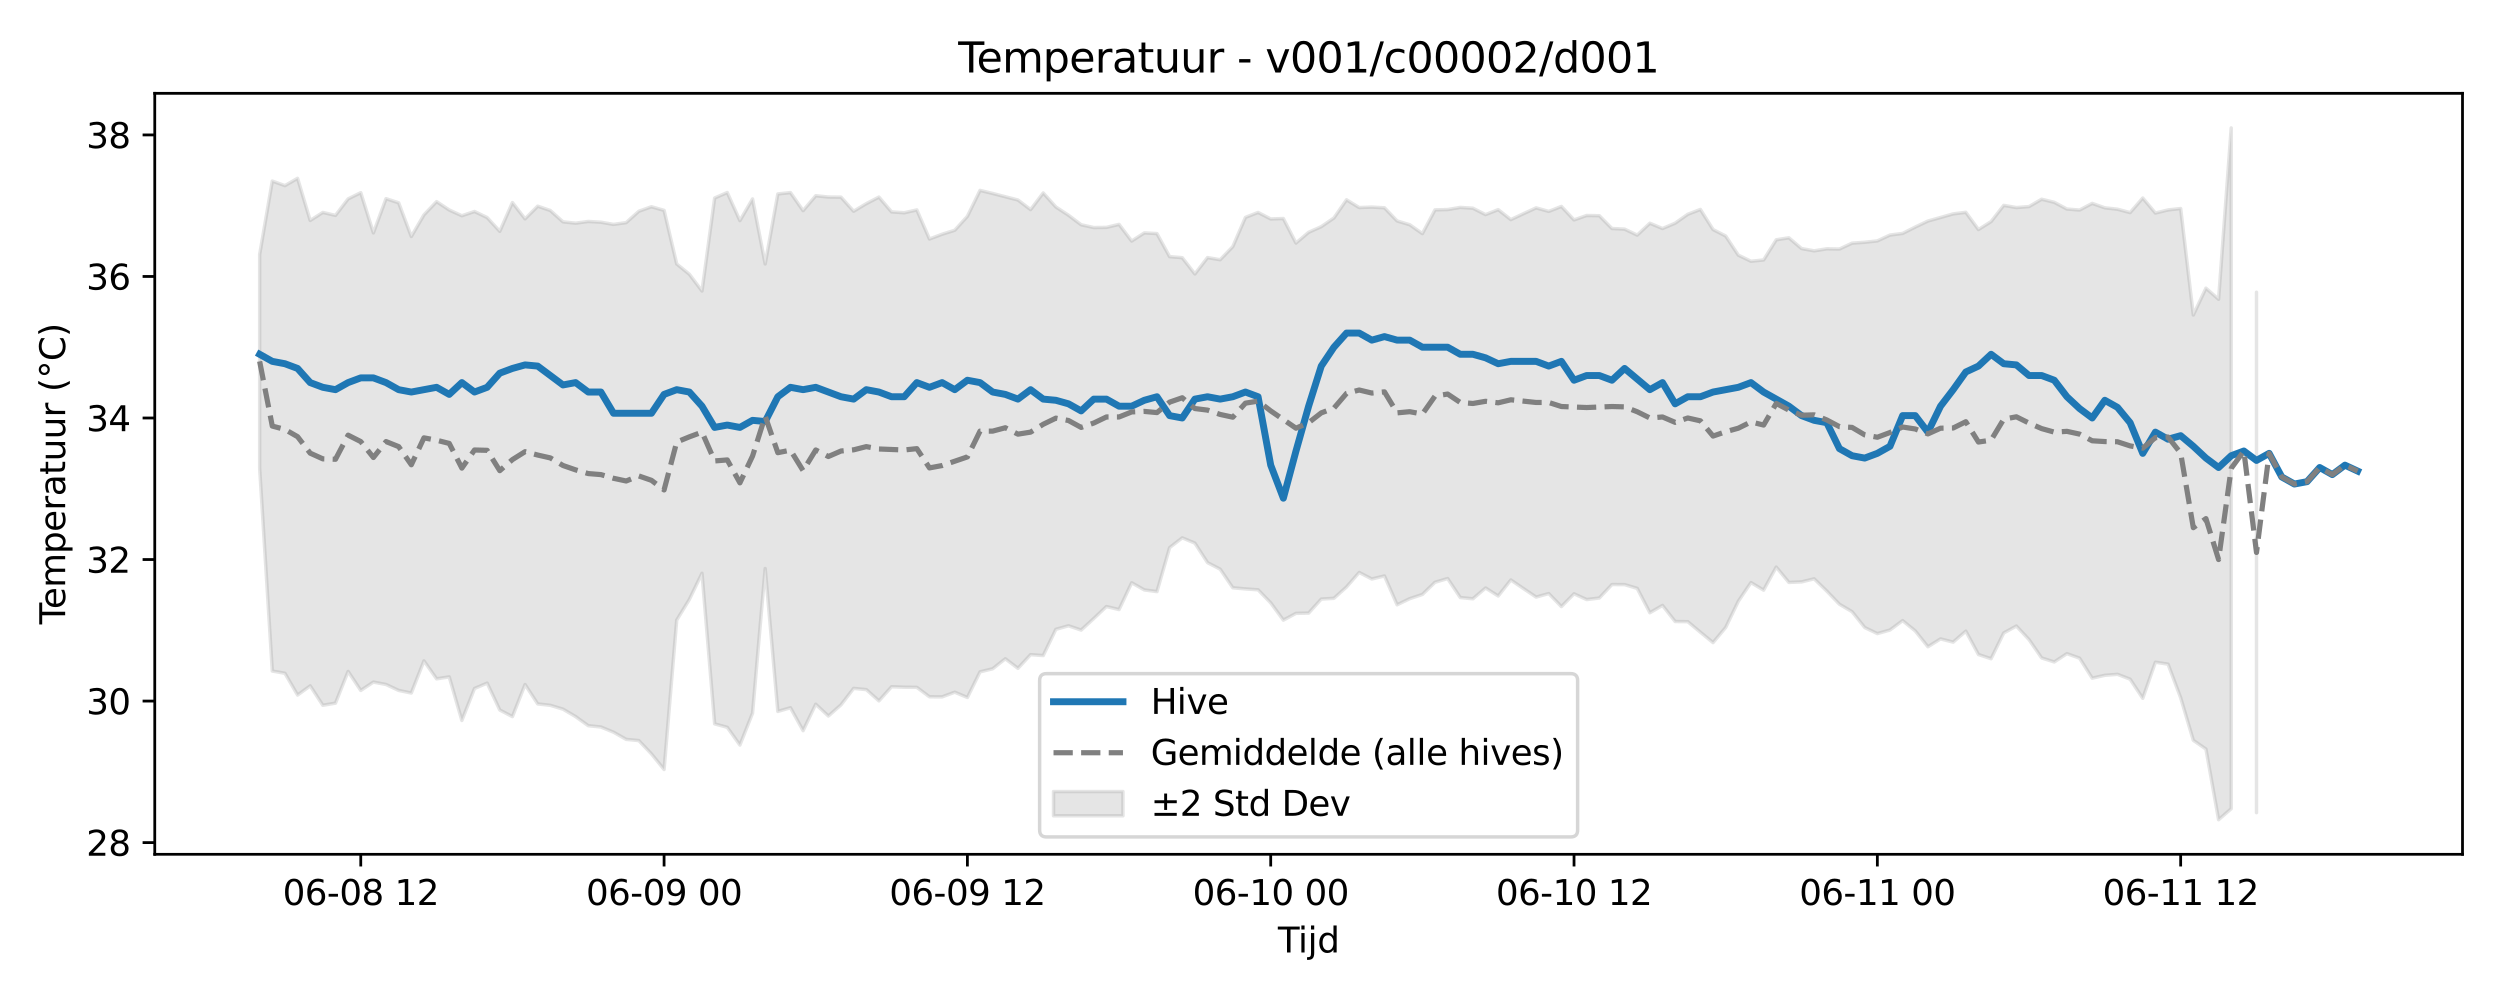 <?xml version="1.0" encoding="utf-8" standalone="no"?>
<!DOCTYPE svg PUBLIC "-//W3C//DTD SVG 1.1//EN"
  "http://www.w3.org/Graphics/SVG/1.1/DTD/svg11.dtd">
<svg xmlns:xlink="http://www.w3.org/1999/xlink" width="720pt" height="288pt" viewBox="0 0 720 288" xmlns="http://www.w3.org/2000/svg" version="1.1">
 <defs>
  <style type="text/css">*{stroke-linejoin: round; stroke-linecap: butt}</style>
 </defs>
 <g id="figure_1">
  <g id="patch_1">
   <path d="M 0 288 
L 720 288 
L 720 0 
L 0 0 
z
" style="fill: #ffffff"/>
  </g>
  <g id="axes_1">
   <g id="patch_2">
    <path d="M 44.57 246.04 
L 709.2 246.04 
L 709.2 26.88 
L 44.57 26.88 
z
" style="fill: #ffffff"/>
   </g>
   <g id="FillBetweenPolyCollection_1">
    <path d="M 74.78 73.299 
L 74.78 134.847 
L 78.42 193.264 
L 82.06 193.9 
L 85.7 200.172 
L 89.34 197.526 
L 92.98 203.128 
L 96.619 202.504 
L 100.259 193.375 
L 103.899 198.853 
L 107.539 196.438 
L 111.179 197.133 
L 114.818 198.845 
L 118.458 199.591 
L 122.098 190.333 
L 125.738 195.503 
L 129.378 194.94 
L 133.017 207.497 
L 136.657 198.289 
L 140.297 196.735 
L 143.937 204.482 
L 147.577 206.388 
L 151.217 197.143 
L 154.856 202.729 
L 158.496 203.135 
L 162.136 204.236 
L 165.776 206.376 
L 169.416 209.002 
L 173.055 209.375 
L 176.695 210.872 
L 180.335 212.941 
L 183.975 213.291 
L 187.615 217.125 
L 191.254 221.613 
L 194.894 178.592 
L 198.534 172.644 
L 202.174 165.102 
L 205.814 208.475 
L 209.454 209.473 
L 213.093 214.577 
L 216.733 205.397 
L 220.373 163.723 
L 224.013 204.892 
L 227.653 203.831 
L 231.292 210.433 
L 234.932 202.825 
L 238.572 206.209 
L 242.212 202.995 
L 245.852 198.26 
L 249.492 198.604 
L 253.131 201.852 
L 256.771 197.785 
L 260.411 197.921 
L 264.051 197.96 
L 267.691 200.682 
L 271.33 200.699 
L 274.97 199.355 
L 278.61 200.878 
L 282.25 193.496 
L 285.89 192.612 
L 289.529 189.725 
L 293.169 192.478 
L 296.809 188.539 
L 300.449 188.806 
L 304.089 181.246 
L 307.729 180.23 
L 311.368 181.462 
L 315.008 178.136 
L 318.648 174.683 
L 322.288 175.555 
L 325.928 167.838 
L 329.567 169.901 
L 333.207 170.383 
L 336.847 157.722 
L 340.487 154.898 
L 344.127 156.425 
L 347.766 162.037 
L 351.406 163.917 
L 355.046 169.281 
L 358.686 169.61 
L 362.326 169.865 
L 365.966 173.626 
L 369.605 178.597 
L 373.245 176.646 
L 376.885 176.572 
L 380.525 172.532 
L 384.165 172.318 
L 387.804 169.049 
L 391.444 164.866 
L 395.084 166.751 
L 398.724 165.873 
L 402.364 174.18 
L 406.004 172.414 
L 409.643 171.209 
L 413.283 167.698 
L 416.923 166.624 
L 420.563 172.093 
L 424.203 172.447 
L 427.842 169.342 
L 431.482 171.645 
L 435.122 167.028 
L 438.762 169.513 
L 442.402 171.961 
L 446.041 170.947 
L 449.681 174.704 
L 453.321 171.016 
L 456.961 172.676 
L 460.601 172.231 
L 464.241 168.347 
L 467.88 168.368 
L 471.52 169.455 
L 475.16 176.471 
L 478.8 174.361 
L 482.44 179.003 
L 486.079 179.039 
L 489.719 182.085 
L 493.359 185.07 
L 496.999 180.713 
L 500.639 173.16 
L 504.278 167.783 
L 507.918 169.961 
L 511.558 163.321 
L 515.198 167.744 
L 518.838 167.588 
L 522.478 166.701 
L 526.117 170.237 
L 529.757 174.016 
L 533.397 176.165 
L 537.037 180.721 
L 540.677 182.475 
L 544.316 181.441 
L 547.956 178.742 
L 551.596 181.708 
L 555.236 186.265 
L 558.876 184.004 
L 562.516 184.933 
L 566.155 181.766 
L 569.795 188.505 
L 573.435 189.71 
L 577.075 182.29 
L 580.715 180.301 
L 584.354 184.205 
L 587.994 189.49 
L 591.634 190.644 
L 595.274 188.25 
L 598.914 189.552 
L 602.553 195.312 
L 606.193 194.491 
L 609.833 194.204 
L 613.473 195.601 
L 617.113 201.12 
L 620.753 190.721 
L 624.392 191.275 
L 628.032 200.948 
L 631.672 213.212 
L 635.312 215.737 
L 638.952 236.078 
L 642.591 232.899 
L 642.591 36.842 
L 642.591 36.842 
L 638.952 86.2 
L 635.312 82.99 
L 631.672 90.724 
L 628.032 60.052 
L 624.392 60.463 
L 620.753 61.357 
L 617.113 57.027 
L 613.473 61.233 
L 609.833 60.252 
L 606.193 59.851 
L 602.553 58.577 
L 598.914 60.488 
L 595.274 60.205 
L 591.634 58.263 
L 587.994 57.379 
L 584.354 59.494 
L 580.715 59.775 
L 577.075 59.145 
L 573.435 63.817 
L 569.795 66.109 
L 566.155 61.14 
L 562.516 61.597 
L 558.876 62.639 
L 555.236 63.662 
L 551.596 65.388 
L 547.956 67.222 
L 544.316 67.693 
L 540.677 69.377 
L 537.037 69.772 
L 533.397 70.025 
L 529.757 71.721 
L 526.117 71.651 
L 522.478 72.243 
L 518.838 71.582 
L 515.198 68.482 
L 511.558 69.055 
L 507.918 74.87 
L 504.278 75.236 
L 500.639 73.483 
L 496.999 67.968 
L 493.359 66.102 
L 489.719 60.32 
L 486.079 61.716 
L 482.44 64.275 
L 478.8 65.812 
L 475.16 64.284 
L 471.52 67.709 
L 467.88 65.982 
L 464.241 65.809 
L 460.601 62.119 
L 456.961 62.061 
L 453.321 63.334 
L 449.681 59.451 
L 446.041 60.879 
L 442.402 59.865 
L 438.762 61.537 
L 435.122 63.246 
L 431.482 60.375 
L 427.842 61.805 
L 424.203 59.961 
L 420.563 59.734 
L 416.923 60.35 
L 413.283 60.44 
L 409.643 67.281 
L 406.004 64.718 
L 402.364 63.631 
L 398.724 59.839 
L 395.084 59.641 
L 391.444 59.779 
L 387.804 57.537 
L 384.165 62.776 
L 380.525 65.279 
L 376.885 66.901 
L 373.245 69.997 
L 369.605 62.935 
L 365.966 63.053 
L 362.326 61.185 
L 358.686 62.605 
L 355.046 71.021 
L 351.406 74.8 
L 347.766 74.189 
L 344.127 78.895 
L 340.487 74.211 
L 336.847 73.91 
L 333.207 67.267 
L 329.567 67.069 
L 325.928 69.423 
L 322.288 64.618 
L 318.648 65.49 
L 315.008 65.53 
L 311.368 64.728 
L 307.729 61.981 
L 304.089 59.606 
L 300.449 55.572 
L 296.809 60.368 
L 293.169 57.594 
L 289.529 56.659 
L 285.89 55.713 
L 282.25 54.829 
L 278.61 62.296 
L 274.97 66.31 
L 271.33 67.457 
L 267.691 68.833 
L 264.051 60.458 
L 260.411 61.274 
L 256.771 61.022 
L 253.131 56.76 
L 249.492 58.65 
L 245.852 60.837 
L 242.212 56.783 
L 238.572 56.739 
L 234.932 56.37 
L 231.292 60.667 
L 227.653 55.461 
L 224.013 55.856 
L 220.373 76.013 
L 216.733 57.291 
L 213.093 63.543 
L 209.454 55.448 
L 205.814 57.028 
L 202.174 83.806 
L 198.534 78.981 
L 194.894 76.022 
L 191.254 60.583 
L 187.615 59.539 
L 183.975 60.849 
L 180.335 64.111 
L 176.695 64.627 
L 173.055 63.99 
L 169.416 63.78 
L 165.776 64.271 
L 162.136 63.887 
L 158.496 60.622 
L 154.856 59.378 
L 151.217 63.022 
L 147.577 58.339 
L 143.937 66.618 
L 140.297 62.653 
L 136.657 60.906 
L 133.017 62.131 
L 129.378 60.47 
L 125.738 58.063 
L 122.098 61.875 
L 118.458 68.112 
L 114.818 58.409 
L 111.179 57.209 
L 107.539 67.076 
L 103.899 55.489 
L 100.259 57.279 
L 96.619 62.028 
L 92.98 61.178 
L 89.34 63.497 
L 85.7 51.356 
L 82.06 53.455 
L 78.42 52.15 
L 74.78 73.299 
z
" clip-path="url(#pdba72ffadd)" style="fill: #808080; fill-opacity: 0.2; stroke: #808080; stroke-opacity: 0.2"/>
    <path d="M 649.871 84.162 
L 649.871 234.04 
L 649.871 84.162 
L 649.871 84.162 
z
" clip-path="url(#pdba72ffadd)" style="fill: #808080; fill-opacity: 0.2; stroke: #808080; stroke-opacity: 0.2"/>
   </g>
   <g id="matplotlib.axis_1">
    <g id="xtick_1">
     <g id="line2d_1">
      <defs>
       <path id="mf050771ad6" d="M 0 0 
L 0 3.5 
" style="stroke: #000000; stroke-width: 0.8"/>
      </defs>
      <g>
       <use xlink:href="#mf050771ad6" x="103.899" y="246.04" style="stroke: #000000; stroke-width: 0.8"/>
      </g>
     </g>
     <g id="text_1">
      <!-- 06-08 12 -->
      <g transform="translate(81.418 260.638) scale(0.1 -0.1)">
       <defs>
        <path id="DejaVuSans-30" d="M 2034 4250 
Q 1547 4250 1301 3770 
Q 1056 3291 1056 2328 
Q 1056 1369 1301 889 
Q 1547 409 2034 409 
Q 2525 409 2770 889 
Q 3016 1369 3016 2328 
Q 3016 3291 2770 3770 
Q 2525 4250 2034 4250 
z
M 2034 4750 
Q 2819 4750 3233 4129 
Q 3647 3509 3647 2328 
Q 3647 1150 3233 529 
Q 2819 -91 2034 -91 
Q 1250 -91 836 529 
Q 422 1150 422 2328 
Q 422 3509 836 4129 
Q 1250 4750 2034 4750 
z
" transform="scale(0.016)"/>
        <path id="DejaVuSans-36" d="M 2113 2584 
Q 1688 2584 1439 2293 
Q 1191 2003 1191 1497 
Q 1191 994 1439 701 
Q 1688 409 2113 409 
Q 2538 409 2786 701 
Q 3034 994 3034 1497 
Q 3034 2003 2786 2293 
Q 2538 2584 2113 2584 
z
M 3366 4563 
L 3366 3988 
Q 3128 4100 2886 4159 
Q 2644 4219 2406 4219 
Q 1781 4219 1451 3797 
Q 1122 3375 1075 2522 
Q 1259 2794 1537 2939 
Q 1816 3084 2150 3084 
Q 2853 3084 3261 2657 
Q 3669 2231 3669 1497 
Q 3669 778 3244 343 
Q 2819 -91 2113 -91 
Q 1303 -91 875 529 
Q 447 1150 447 2328 
Q 447 3434 972 4092 
Q 1497 4750 2381 4750 
Q 2619 4750 2861 4703 
Q 3103 4656 3366 4563 
z
" transform="scale(0.016)"/>
        <path id="DejaVuSans-2d" d="M 313 2009 
L 1997 2009 
L 1997 1497 
L 313 1497 
L 313 2009 
z
" transform="scale(0.016)"/>
        <path id="DejaVuSans-38" d="M 2034 2216 
Q 1584 2216 1326 1975 
Q 1069 1734 1069 1313 
Q 1069 891 1326 650 
Q 1584 409 2034 409 
Q 2484 409 2743 651 
Q 3003 894 3003 1313 
Q 3003 1734 2745 1975 
Q 2488 2216 2034 2216 
z
M 1403 2484 
Q 997 2584 770 2862 
Q 544 3141 544 3541 
Q 544 4100 942 4425 
Q 1341 4750 2034 4750 
Q 2731 4750 3128 4425 
Q 3525 4100 3525 3541 
Q 3525 3141 3298 2862 
Q 3072 2584 2669 2484 
Q 3125 2378 3379 2068 
Q 3634 1759 3634 1313 
Q 3634 634 3220 271 
Q 2806 -91 2034 -91 
Q 1263 -91 848 271 
Q 434 634 434 1313 
Q 434 1759 690 2068 
Q 947 2378 1403 2484 
z
M 1172 3481 
Q 1172 3119 1398 2916 
Q 1625 2713 2034 2713 
Q 2441 2713 2670 2916 
Q 2900 3119 2900 3481 
Q 2900 3844 2670 4047 
Q 2441 4250 2034 4250 
Q 1625 4250 1398 4047 
Q 1172 3844 1172 3481 
z
" transform="scale(0.016)"/>
        <path id="DejaVuSans-20" transform="scale(0.016)"/>
        <path id="DejaVuSans-31" d="M 794 531 
L 1825 531 
L 1825 4091 
L 703 3866 
L 703 4441 
L 1819 4666 
L 2450 4666 
L 2450 531 
L 3481 531 
L 3481 0 
L 794 0 
L 794 531 
z
" transform="scale(0.016)"/>
        <path id="DejaVuSans-32" d="M 1228 531 
L 3431 531 
L 3431 0 
L 469 0 
L 469 531 
Q 828 903 1448 1529 
Q 2069 2156 2228 2338 
Q 2531 2678 2651 2914 
Q 2772 3150 2772 3378 
Q 2772 3750 2511 3984 
Q 2250 4219 1831 4219 
Q 1534 4219 1204 4116 
Q 875 4013 500 3803 
L 500 4441 
Q 881 4594 1212 4672 
Q 1544 4750 1819 4750 
Q 2544 4750 2975 4387 
Q 3406 4025 3406 3419 
Q 3406 3131 3298 2873 
Q 3191 2616 2906 2266 
Q 2828 2175 2409 1742 
Q 1991 1309 1228 531 
z
" transform="scale(0.016)"/>
       </defs>
       <use xlink:href="#DejaVuSans-30"/>
       <use xlink:href="#DejaVuSans-36" transform="translate(63.623 0)"/>
       <use xlink:href="#DejaVuSans-2d" transform="translate(127.246 0)"/>
       <use xlink:href="#DejaVuSans-30" transform="translate(163.33 0)"/>
       <use xlink:href="#DejaVuSans-38" transform="translate(226.953 0)"/>
       <use xlink:href="#DejaVuSans-20" transform="translate(290.576 0)"/>
       <use xlink:href="#DejaVuSans-31" transform="translate(322.363 0)"/>
       <use xlink:href="#DejaVuSans-32" transform="translate(385.986 0)"/>
      </g>
     </g>
    </g>
    <g id="xtick_2">
     <g id="line2d_2">
      <g>
       <use xlink:href="#mf050771ad6" x="191.254" y="246.04" style="stroke: #000000; stroke-width: 0.8"/>
      </g>
     </g>
     <g id="text_2">
      <!-- 06-09 00 -->
      <g transform="translate(168.774 260.638) scale(0.1 -0.1)">
       <defs>
        <path id="DejaVuSans-39" d="M 703 97 
L 703 672 
Q 941 559 1184 500 
Q 1428 441 1663 441 
Q 2288 441 2617 861 
Q 2947 1281 2994 2138 
Q 2813 1869 2534 1725 
Q 2256 1581 1919 1581 
Q 1219 1581 811 2004 
Q 403 2428 403 3163 
Q 403 3881 828 4315 
Q 1253 4750 1959 4750 
Q 2769 4750 3195 4129 
Q 3622 3509 3622 2328 
Q 3622 1225 3098 567 
Q 2575 -91 1691 -91 
Q 1453 -91 1209 -44 
Q 966 3 703 97 
z
M 1959 2075 
Q 2384 2075 2632 2365 
Q 2881 2656 2881 3163 
Q 2881 3666 2632 3958 
Q 2384 4250 1959 4250 
Q 1534 4250 1286 3958 
Q 1038 3666 1038 3163 
Q 1038 2656 1286 2365 
Q 1534 2075 1959 2075 
z
" transform="scale(0.016)"/>
       </defs>
       <use xlink:href="#DejaVuSans-30"/>
       <use xlink:href="#DejaVuSans-36" transform="translate(63.623 0)"/>
       <use xlink:href="#DejaVuSans-2d" transform="translate(127.246 0)"/>
       <use xlink:href="#DejaVuSans-30" transform="translate(163.33 0)"/>
       <use xlink:href="#DejaVuSans-39" transform="translate(226.953 0)"/>
       <use xlink:href="#DejaVuSans-20" transform="translate(290.576 0)"/>
       <use xlink:href="#DejaVuSans-30" transform="translate(322.363 0)"/>
       <use xlink:href="#DejaVuSans-30" transform="translate(385.986 0)"/>
      </g>
     </g>
    </g>
    <g id="xtick_3">
     <g id="line2d_3">
      <g>
       <use xlink:href="#mf050771ad6" x="278.61" y="246.04" style="stroke: #000000; stroke-width: 0.8"/>
      </g>
     </g>
     <g id="text_3">
      <!-- 06-09 12 -->
      <g transform="translate(256.13 260.638) scale(0.1 -0.1)">
       <use xlink:href="#DejaVuSans-30"/>
       <use xlink:href="#DejaVuSans-36" transform="translate(63.623 0)"/>
       <use xlink:href="#DejaVuSans-2d" transform="translate(127.246 0)"/>
       <use xlink:href="#DejaVuSans-30" transform="translate(163.33 0)"/>
       <use xlink:href="#DejaVuSans-39" transform="translate(226.953 0)"/>
       <use xlink:href="#DejaVuSans-20" transform="translate(290.576 0)"/>
       <use xlink:href="#DejaVuSans-31" transform="translate(322.363 0)"/>
       <use xlink:href="#DejaVuSans-32" transform="translate(385.986 0)"/>
      </g>
     </g>
    </g>
    <g id="xtick_4">
     <g id="line2d_4">
      <g>
       <use xlink:href="#mf050771ad6" x="365.966" y="246.04" style="stroke: #000000; stroke-width: 0.8"/>
      </g>
     </g>
     <g id="text_4">
      <!-- 06-10 00 -->
      <g transform="translate(343.485 260.638) scale(0.1 -0.1)">
       <use xlink:href="#DejaVuSans-30"/>
       <use xlink:href="#DejaVuSans-36" transform="translate(63.623 0)"/>
       <use xlink:href="#DejaVuSans-2d" transform="translate(127.246 0)"/>
       <use xlink:href="#DejaVuSans-31" transform="translate(163.33 0)"/>
       <use xlink:href="#DejaVuSans-30" transform="translate(226.953 0)"/>
       <use xlink:href="#DejaVuSans-20" transform="translate(290.576 0)"/>
       <use xlink:href="#DejaVuSans-30" transform="translate(322.363 0)"/>
       <use xlink:href="#DejaVuSans-30" transform="translate(385.986 0)"/>
      </g>
     </g>
    </g>
    <g id="xtick_5">
     <g id="line2d_5">
      <g>
       <use xlink:href="#mf050771ad6" x="453.321" y="246.04" style="stroke: #000000; stroke-width: 0.8"/>
      </g>
     </g>
     <g id="text_5">
      <!-- 06-10 12 -->
      <g transform="translate(430.841 260.638) scale(0.1 -0.1)">
       <use xlink:href="#DejaVuSans-30"/>
       <use xlink:href="#DejaVuSans-36" transform="translate(63.623 0)"/>
       <use xlink:href="#DejaVuSans-2d" transform="translate(127.246 0)"/>
       <use xlink:href="#DejaVuSans-31" transform="translate(163.33 0)"/>
       <use xlink:href="#DejaVuSans-30" transform="translate(226.953 0)"/>
       <use xlink:href="#DejaVuSans-20" transform="translate(290.576 0)"/>
       <use xlink:href="#DejaVuSans-31" transform="translate(322.363 0)"/>
       <use xlink:href="#DejaVuSans-32" transform="translate(385.986 0)"/>
      </g>
     </g>
    </g>
    <g id="xtick_6">
     <g id="line2d_6">
      <g>
       <use xlink:href="#mf050771ad6" x="540.677" y="246.04" style="stroke: #000000; stroke-width: 0.8"/>
      </g>
     </g>
     <g id="text_6">
      <!-- 06-11 00 -->
      <g transform="translate(518.196 260.638) scale(0.1 -0.1)">
       <use xlink:href="#DejaVuSans-30"/>
       <use xlink:href="#DejaVuSans-36" transform="translate(63.623 0)"/>
       <use xlink:href="#DejaVuSans-2d" transform="translate(127.246 0)"/>
       <use xlink:href="#DejaVuSans-31" transform="translate(163.33 0)"/>
       <use xlink:href="#DejaVuSans-31" transform="translate(226.953 0)"/>
       <use xlink:href="#DejaVuSans-20" transform="translate(290.576 0)"/>
       <use xlink:href="#DejaVuSans-30" transform="translate(322.363 0)"/>
       <use xlink:href="#DejaVuSans-30" transform="translate(385.986 0)"/>
      </g>
     </g>
    </g>
    <g id="xtick_7">
     <g id="line2d_7">
      <g>
       <use xlink:href="#mf050771ad6" x="628.032" y="246.04" style="stroke: #000000; stroke-width: 0.8"/>
      </g>
     </g>
     <g id="text_7">
      <!-- 06-11 12 -->
      <g transform="translate(605.552 260.638) scale(0.1 -0.1)">
       <use xlink:href="#DejaVuSans-30"/>
       <use xlink:href="#DejaVuSans-36" transform="translate(63.623 0)"/>
       <use xlink:href="#DejaVuSans-2d" transform="translate(127.246 0)"/>
       <use xlink:href="#DejaVuSans-31" transform="translate(163.33 0)"/>
       <use xlink:href="#DejaVuSans-31" transform="translate(226.953 0)"/>
       <use xlink:href="#DejaVuSans-20" transform="translate(290.576 0)"/>
       <use xlink:href="#DejaVuSans-31" transform="translate(322.363 0)"/>
       <use xlink:href="#DejaVuSans-32" transform="translate(385.986 0)"/>
      </g>
     </g>
    </g>
    <g id="text_8">
     <!-- Tijd -->
     <g transform="translate(368.035 274.317) scale(0.1 -0.1)">
      <defs>
       <path id="DejaVuSans-54" d="M -19 4666 
L 3928 4666 
L 3928 4134 
L 2272 4134 
L 2272 0 
L 1638 0 
L 1638 4134 
L -19 4134 
L -19 4666 
z
" transform="scale(0.016)"/>
       <path id="DejaVuSans-69" d="M 603 3500 
L 1178 3500 
L 1178 0 
L 603 0 
L 603 3500 
z
M 603 4863 
L 1178 4863 
L 1178 4134 
L 603 4134 
L 603 4863 
z
" transform="scale(0.016)"/>
       <path id="DejaVuSans-6a" d="M 603 3500 
L 1178 3500 
L 1178 -63 
Q 1178 -731 923 -1031 
Q 669 -1331 103 -1331 
L -116 -1331 
L -116 -844 
L 38 -844 
Q 366 -844 484 -692 
Q 603 -541 603 -63 
L 603 3500 
z
M 603 4863 
L 1178 4863 
L 1178 4134 
L 603 4134 
L 603 4863 
z
" transform="scale(0.016)"/>
       <path id="DejaVuSans-64" d="M 2906 2969 
L 2906 4863 
L 3481 4863 
L 3481 0 
L 2906 0 
L 2906 525 
Q 2725 213 2448 61 
Q 2172 -91 1784 -91 
Q 1150 -91 751 415 
Q 353 922 353 1747 
Q 353 2572 751 3078 
Q 1150 3584 1784 3584 
Q 2172 3584 2448 3432 
Q 2725 3281 2906 2969 
z
M 947 1747 
Q 947 1113 1208 752 
Q 1469 391 1925 391 
Q 2381 391 2643 752 
Q 2906 1113 2906 1747 
Q 2906 2381 2643 2742 
Q 2381 3103 1925 3103 
Q 1469 3103 1208 2742 
Q 947 2381 947 1747 
z
" transform="scale(0.016)"/>
      </defs>
      <use xlink:href="#DejaVuSans-54"/>
      <use xlink:href="#DejaVuSans-69" transform="translate(57.959 0)"/>
      <use xlink:href="#DejaVuSans-6a" transform="translate(85.742 0)"/>
      <use xlink:href="#DejaVuSans-64" transform="translate(113.525 0)"/>
     </g>
    </g>
   </g>
   <g id="matplotlib.axis_2">
    <g id="ytick_1">
     <g id="line2d_8">
      <defs>
       <path id="mfbd4631cb3" d="M 0 0 
L -3.5 0 
" style="stroke: #000000; stroke-width: 0.8"/>
      </defs>
      <g>
       <use xlink:href="#mfbd4631cb3" x="44.57" y="242.662" style="stroke: #000000; stroke-width: 0.8"/>
      </g>
     </g>
     <g id="text_9">
      <!-- 28 -->
      <g transform="translate(24.845 246.461) scale(0.1 -0.1)">
       <use xlink:href="#DejaVuSans-32"/>
       <use xlink:href="#DejaVuSans-38" transform="translate(63.623 0)"/>
      </g>
     </g>
    </g>
    <g id="ytick_2">
     <g id="line2d_9">
      <g>
       <use xlink:href="#mfbd4631cb3" x="44.57" y="201.901" style="stroke: #000000; stroke-width: 0.8"/>
      </g>
     </g>
     <g id="text_10">
      <!-- 30 -->
      <g transform="translate(24.845 205.7) scale(0.1 -0.1)">
       <defs>
        <path id="DejaVuSans-33" d="M 2597 2516 
Q 3050 2419 3304 2112 
Q 3559 1806 3559 1356 
Q 3559 666 3084 287 
Q 2609 -91 1734 -91 
Q 1441 -91 1130 -33 
Q 819 25 488 141 
L 488 750 
Q 750 597 1062 519 
Q 1375 441 1716 441 
Q 2309 441 2620 675 
Q 2931 909 2931 1356 
Q 2931 1769 2642 2001 
Q 2353 2234 1838 2234 
L 1294 2234 
L 1294 2753 
L 1863 2753 
Q 2328 2753 2575 2939 
Q 2822 3125 2822 3475 
Q 2822 3834 2567 4026 
Q 2313 4219 1838 4219 
Q 1578 4219 1281 4162 
Q 984 4106 628 3988 
L 628 4550 
Q 988 4650 1302 4700 
Q 1616 4750 1894 4750 
Q 2613 4750 3031 4423 
Q 3450 4097 3450 3541 
Q 3450 3153 3228 2886 
Q 3006 2619 2597 2516 
z
" transform="scale(0.016)"/>
       </defs>
       <use xlink:href="#DejaVuSans-33"/>
       <use xlink:href="#DejaVuSans-30" transform="translate(63.623 0)"/>
      </g>
     </g>
    </g>
    <g id="ytick_3">
     <g id="line2d_10">
      <g>
       <use xlink:href="#mfbd4631cb3" x="44.57" y="161.139" style="stroke: #000000; stroke-width: 0.8"/>
      </g>
     </g>
     <g id="text_11">
      <!-- 32 -->
      <g transform="translate(24.845 164.938) scale(0.1 -0.1)">
       <use xlink:href="#DejaVuSans-33"/>
       <use xlink:href="#DejaVuSans-32" transform="translate(63.623 0)"/>
      </g>
     </g>
    </g>
    <g id="ytick_4">
     <g id="line2d_11">
      <g>
       <use xlink:href="#mfbd4631cb3" x="44.57" y="120.378" style="stroke: #000000; stroke-width: 0.8"/>
      </g>
     </g>
     <g id="text_12">
      <!-- 34 -->
      <g transform="translate(24.845 124.177) scale(0.1 -0.1)">
       <defs>
        <path id="DejaVuSans-34" d="M 2419 4116 
L 825 1625 
L 2419 1625 
L 2419 4116 
z
M 2253 4666 
L 3047 4666 
L 3047 1625 
L 3713 1625 
L 3713 1100 
L 3047 1100 
L 3047 0 
L 2419 0 
L 2419 1100 
L 313 1100 
L 313 1709 
L 2253 4666 
z
" transform="scale(0.016)"/>
       </defs>
       <use xlink:href="#DejaVuSans-33"/>
       <use xlink:href="#DejaVuSans-34" transform="translate(63.623 0)"/>
      </g>
     </g>
    </g>
    <g id="ytick_5">
     <g id="line2d_12">
      <g>
       <use xlink:href="#mfbd4631cb3" x="44.57" y="79.616" style="stroke: #000000; stroke-width: 0.8"/>
      </g>
     </g>
     <g id="text_13">
      <!-- 36 -->
      <g transform="translate(24.845 83.415) scale(0.1 -0.1)">
       <use xlink:href="#DejaVuSans-33"/>
       <use xlink:href="#DejaVuSans-36" transform="translate(63.623 0)"/>
      </g>
     </g>
    </g>
    <g id="ytick_6">
     <g id="line2d_13">
      <g>
       <use xlink:href="#mfbd4631cb3" x="44.57" y="38.855" style="stroke: #000000; stroke-width: 0.8"/>
      </g>
     </g>
     <g id="text_14">
      <!-- 38 -->
      <g transform="translate(24.845 42.654) scale(0.1 -0.1)">
       <use xlink:href="#DejaVuSans-33"/>
       <use xlink:href="#DejaVuSans-38" transform="translate(63.623 0)"/>
      </g>
     </g>
    </g>
    <g id="text_15">
     <!-- Temperatuur (°C) -->
     <g transform="translate(18.765 179.816) rotate(-90) scale(0.1 -0.1)">
      <defs>
       <path id="DejaVuSans-65" d="M 3597 1894 
L 3597 1613 
L 953 1613 
Q 991 1019 1311 708 
Q 1631 397 2203 397 
Q 2534 397 2845 478 
Q 3156 559 3463 722 
L 3463 178 
Q 3153 47 2828 -22 
Q 2503 -91 2169 -91 
Q 1331 -91 842 396 
Q 353 884 353 1716 
Q 353 2575 817 3079 
Q 1281 3584 2069 3584 
Q 2775 3584 3186 3129 
Q 3597 2675 3597 1894 
z
M 3022 2063 
Q 3016 2534 2758 2815 
Q 2500 3097 2075 3097 
Q 1594 3097 1305 2825 
Q 1016 2553 972 2059 
L 3022 2063 
z
" transform="scale(0.016)"/>
       <path id="DejaVuSans-6d" d="M 3328 2828 
Q 3544 3216 3844 3400 
Q 4144 3584 4550 3584 
Q 5097 3584 5394 3201 
Q 5691 2819 5691 2113 
L 5691 0 
L 5113 0 
L 5113 2094 
Q 5113 2597 4934 2840 
Q 4756 3084 4391 3084 
Q 3944 3084 3684 2787 
Q 3425 2491 3425 1978 
L 3425 0 
L 2847 0 
L 2847 2094 
Q 2847 2600 2669 2842 
Q 2491 3084 2119 3084 
Q 1678 3084 1418 2786 
Q 1159 2488 1159 1978 
L 1159 0 
L 581 0 
L 581 3500 
L 1159 3500 
L 1159 2956 
Q 1356 3278 1631 3431 
Q 1906 3584 2284 3584 
Q 2666 3584 2933 3390 
Q 3200 3197 3328 2828 
z
" transform="scale(0.016)"/>
       <path id="DejaVuSans-70" d="M 1159 525 
L 1159 -1331 
L 581 -1331 
L 581 3500 
L 1159 3500 
L 1159 2969 
Q 1341 3281 1617 3432 
Q 1894 3584 2278 3584 
Q 2916 3584 3314 3078 
Q 3713 2572 3713 1747 
Q 3713 922 3314 415 
Q 2916 -91 2278 -91 
Q 1894 -91 1617 61 
Q 1341 213 1159 525 
z
M 3116 1747 
Q 3116 2381 2855 2742 
Q 2594 3103 2138 3103 
Q 1681 3103 1420 2742 
Q 1159 2381 1159 1747 
Q 1159 1113 1420 752 
Q 1681 391 2138 391 
Q 2594 391 2855 752 
Q 3116 1113 3116 1747 
z
" transform="scale(0.016)"/>
       <path id="DejaVuSans-72" d="M 2631 2963 
Q 2534 3019 2420 3045 
Q 2306 3072 2169 3072 
Q 1681 3072 1420 2755 
Q 1159 2438 1159 1844 
L 1159 0 
L 581 0 
L 581 3500 
L 1159 3500 
L 1159 2956 
Q 1341 3275 1631 3429 
Q 1922 3584 2338 3584 
Q 2397 3584 2469 3576 
Q 2541 3569 2628 3553 
L 2631 2963 
z
" transform="scale(0.016)"/>
       <path id="DejaVuSans-61" d="M 2194 1759 
Q 1497 1759 1228 1600 
Q 959 1441 959 1056 
Q 959 750 1161 570 
Q 1363 391 1709 391 
Q 2188 391 2477 730 
Q 2766 1069 2766 1631 
L 2766 1759 
L 2194 1759 
z
M 3341 1997 
L 3341 0 
L 2766 0 
L 2766 531 
Q 2569 213 2275 61 
Q 1981 -91 1556 -91 
Q 1019 -91 701 211 
Q 384 513 384 1019 
Q 384 1609 779 1909 
Q 1175 2209 1959 2209 
L 2766 2209 
L 2766 2266 
Q 2766 2663 2505 2880 
Q 2244 3097 1772 3097 
Q 1472 3097 1187 3025 
Q 903 2953 641 2809 
L 641 3341 
Q 956 3463 1253 3523 
Q 1550 3584 1831 3584 
Q 2591 3584 2966 3190 
Q 3341 2797 3341 1997 
z
" transform="scale(0.016)"/>
       <path id="DejaVuSans-74" d="M 1172 4494 
L 1172 3500 
L 2356 3500 
L 2356 3053 
L 1172 3053 
L 1172 1153 
Q 1172 725 1289 603 
Q 1406 481 1766 481 
L 2356 481 
L 2356 0 
L 1766 0 
Q 1100 0 847 248 
Q 594 497 594 1153 
L 594 3053 
L 172 3053 
L 172 3500 
L 594 3500 
L 594 4494 
L 1172 4494 
z
" transform="scale(0.016)"/>
       <path id="DejaVuSans-75" d="M 544 1381 
L 544 3500 
L 1119 3500 
L 1119 1403 
Q 1119 906 1312 657 
Q 1506 409 1894 409 
Q 2359 409 2629 706 
Q 2900 1003 2900 1516 
L 2900 3500 
L 3475 3500 
L 3475 0 
L 2900 0 
L 2900 538 
Q 2691 219 2414 64 
Q 2138 -91 1772 -91 
Q 1169 -91 856 284 
Q 544 659 544 1381 
z
M 1991 3584 
L 1991 3584 
z
" transform="scale(0.016)"/>
       <path id="DejaVuSans-28" d="M 1984 4856 
Q 1566 4138 1362 3434 
Q 1159 2731 1159 2009 
Q 1159 1288 1364 580 
Q 1569 -128 1984 -844 
L 1484 -844 
Q 1016 -109 783 600 
Q 550 1309 550 2009 
Q 550 2706 781 3412 
Q 1013 4119 1484 4856 
L 1984 4856 
z
" transform="scale(0.016)"/>
       <path id="DejaVuSans-b0" d="M 1600 4347 
Q 1350 4347 1178 4173 
Q 1006 4000 1006 3750 
Q 1006 3503 1178 3333 
Q 1350 3163 1600 3163 
Q 1850 3163 2022 3333 
Q 2194 3503 2194 3750 
Q 2194 3997 2020 4172 
Q 1847 4347 1600 4347 
z
M 1600 4750 
Q 1800 4750 1984 4673 
Q 2169 4597 2303 4453 
Q 2447 4313 2519 4134 
Q 2591 3956 2591 3750 
Q 2591 3338 2302 3052 
Q 2013 2766 1594 2766 
Q 1172 2766 890 3047 
Q 609 3328 609 3750 
Q 609 4169 896 4459 
Q 1184 4750 1600 4750 
z
" transform="scale(0.016)"/>
       <path id="DejaVuSans-43" d="M 4122 4306 
L 4122 3641 
Q 3803 3938 3442 4084 
Q 3081 4231 2675 4231 
Q 1875 4231 1450 3742 
Q 1025 3253 1025 2328 
Q 1025 1406 1450 917 
Q 1875 428 2675 428 
Q 3081 428 3442 575 
Q 3803 722 4122 1019 
L 4122 359 
Q 3791 134 3420 21 
Q 3050 -91 2638 -91 
Q 1578 -91 968 557 
Q 359 1206 359 2328 
Q 359 3453 968 4101 
Q 1578 4750 2638 4750 
Q 3056 4750 3426 4639 
Q 3797 4528 4122 4306 
z
" transform="scale(0.016)"/>
       <path id="DejaVuSans-29" d="M 513 4856 
L 1013 4856 
Q 1481 4119 1714 3412 
Q 1947 2706 1947 2009 
Q 1947 1309 1714 600 
Q 1481 -109 1013 -844 
L 513 -844 
Q 928 -128 1133 580 
Q 1338 1288 1338 2009 
Q 1338 2731 1133 3434 
Q 928 4138 513 4856 
z
" transform="scale(0.016)"/>
      </defs>
      <use xlink:href="#DejaVuSans-54"/>
      <use xlink:href="#DejaVuSans-65" transform="translate(44.084 0)"/>
      <use xlink:href="#DejaVuSans-6d" transform="translate(105.607 0)"/>
      <use xlink:href="#DejaVuSans-70" transform="translate(203.02 0)"/>
      <use xlink:href="#DejaVuSans-65" transform="translate(266.496 0)"/>
      <use xlink:href="#DejaVuSans-72" transform="translate(328.02 0)"/>
      <use xlink:href="#DejaVuSans-61" transform="translate(369.133 0)"/>
      <use xlink:href="#DejaVuSans-74" transform="translate(430.412 0)"/>
      <use xlink:href="#DejaVuSans-75" transform="translate(469.621 0)"/>
      <use xlink:href="#DejaVuSans-75" transform="translate(533 0)"/>
      <use xlink:href="#DejaVuSans-72" transform="translate(596.379 0)"/>
      <use xlink:href="#DejaVuSans-20" transform="translate(637.492 0)"/>
      <use xlink:href="#DejaVuSans-28" transform="translate(669.279 0)"/>
      <use xlink:href="#DejaVuSans-b0" transform="translate(708.293 0)"/>
      <use xlink:href="#DejaVuSans-43" transform="translate(758.293 0)"/>
      <use xlink:href="#DejaVuSans-29" transform="translate(828.117 0)"/>
     </g>
    </g>
   </g>
   <g id="line2d_14">
    <path d="M 74.78 102.035 
L 78.42 104.073 
L 82.06 104.752 
L 85.7 106.111 
L 89.34 110.187 
L 92.98 111.546 
L 96.619 112.225 
L 100.259 110.187 
L 103.899 108.828 
L 107.539 108.828 
L 111.179 110.187 
L 114.818 112.225 
L 118.458 112.905 
L 125.738 111.546 
L 129.378 113.584 
L 133.017 110.187 
L 136.657 112.905 
L 140.297 111.546 
L 143.937 107.47 
L 147.577 106.111 
L 151.217 105.092 
L 154.856 105.432 
L 162.136 110.867 
L 165.776 110.187 
L 169.416 112.905 
L 173.055 112.905 
L 176.695 119.019 
L 187.615 119.019 
L 191.254 113.584 
L 194.894 112.225 
L 198.534 112.905 
L 202.174 116.981 
L 205.814 123.095 
L 209.454 122.416 
L 213.093 123.095 
L 216.733 121.057 
L 220.373 121.397 
L 224.013 114.263 
L 227.653 111.546 
L 231.292 112.225 
L 234.932 111.546 
L 242.212 114.263 
L 245.852 114.943 
L 249.492 112.225 
L 253.131 112.905 
L 256.771 114.263 
L 260.411 114.263 
L 264.051 110.187 
L 267.691 111.546 
L 271.33 110.187 
L 274.97 112.225 
L 278.61 109.508 
L 282.25 110.187 
L 285.89 112.905 
L 289.529 113.584 
L 293.169 114.943 
L 296.809 112.225 
L 300.449 114.943 
L 304.089 115.282 
L 307.729 116.301 
L 311.368 118.339 
L 315.008 114.943 
L 318.648 114.943 
L 322.288 116.981 
L 325.928 116.981 
L 329.567 115.282 
L 333.207 114.263 
L 336.847 119.698 
L 340.487 120.378 
L 344.127 114.943 
L 347.766 114.263 
L 351.406 114.943 
L 355.046 114.263 
L 358.686 112.905 
L 362.326 114.263 
L 365.966 133.965 
L 369.605 143.476 
L 373.245 129.889 
L 376.885 116.981 
L 380.525 105.432 
L 384.165 99.997 
L 387.804 95.921 
L 391.444 95.921 
L 395.084 97.959 
L 398.724 96.94 
L 402.364 97.959 
L 406.004 97.959 
L 409.643 99.997 
L 416.923 99.997 
L 420.563 102.035 
L 424.203 102.035 
L 427.842 103.054 
L 431.482 104.752 
L 435.122 104.073 
L 442.402 104.073 
L 446.041 105.432 
L 449.681 104.073 
L 453.321 109.508 
L 456.961 108.149 
L 460.601 108.149 
L 464.241 109.508 
L 467.88 106.111 
L 475.16 112.225 
L 478.8 110.187 
L 482.44 116.301 
L 486.079 114.263 
L 489.719 114.263 
L 493.359 112.905 
L 500.639 111.546 
L 504.278 110.187 
L 507.918 112.905 
L 515.198 116.981 
L 518.838 119.698 
L 522.478 121.057 
L 526.117 121.736 
L 529.757 129.209 
L 533.397 131.247 
L 537.037 131.927 
L 540.677 130.568 
L 544.316 128.53 
L 547.956 119.698 
L 551.596 119.698 
L 555.236 124.454 
L 558.876 116.981 
L 562.516 112.225 
L 566.155 107.13 
L 569.795 105.432 
L 573.435 102.035 
L 577.075 104.752 
L 580.715 105.092 
L 584.354 108.149 
L 587.994 108.149 
L 591.634 109.508 
L 595.274 114.263 
L 598.914 117.66 
L 602.553 120.378 
L 606.193 115.282 
L 609.833 117.32 
L 613.473 121.736 
L 617.113 130.568 
L 620.753 124.454 
L 624.392 126.492 
L 628.032 125.473 
L 631.672 128.53 
L 635.312 131.927 
L 638.952 134.644 
L 642.591 131.247 
L 646.231 129.889 
L 649.871 132.606 
L 653.511 130.568 
L 657.151 137.362 
L 660.79 139.4 
L 664.43 138.72 
L 668.07 134.644 
L 671.71 136.682 
L 675.35 133.965 
L 678.99 135.663 
L 678.99 135.663 
" clip-path="url(#pdba72ffadd)" style="fill: none; stroke: #1f77b4; stroke-width: 2; stroke-linecap: square"/>
   </g>
   <g id="line2d_15">
    <path d="M 74.78 104.073 
L 78.42 122.707 
L 82.06 123.677 
L 85.7 125.764 
L 89.34 130.511 
L 92.98 132.153 
L 96.619 132.266 
L 100.259 125.327 
L 103.899 127.171 
L 107.539 131.757 
L 111.179 127.171 
L 114.818 128.627 
L 118.458 133.851 
L 122.098 126.104 
L 125.738 126.783 
L 129.378 127.705 
L 133.017 134.814 
L 136.657 129.597 
L 140.297 129.694 
L 143.937 135.55 
L 147.577 132.363 
L 151.217 130.083 
L 154.856 131.053 
L 158.496 131.878 
L 162.136 134.062 
L 165.776 135.323 
L 169.416 136.391 
L 173.055 136.682 
L 176.695 137.75 
L 180.335 138.526 
L 183.975 137.07 
L 187.615 138.332 
L 191.254 141.098 
L 194.894 127.307 
L 198.534 125.812 
L 202.174 124.454 
L 205.814 132.752 
L 209.454 132.46 
L 213.093 139.06 
L 216.733 131.344 
L 220.373 119.868 
L 224.013 130.374 
L 227.653 129.646 
L 231.292 135.55 
L 234.932 129.597 
L 238.572 131.474 
L 242.212 129.889 
L 245.852 129.549 
L 249.492 128.627 
L 253.131 129.306 
L 260.411 129.597 
L 264.051 129.209 
L 267.691 134.757 
L 271.33 134.078 
L 278.61 131.587 
L 282.25 124.163 
L 285.89 124.163 
L 289.529 123.192 
L 293.169 125.036 
L 296.809 124.454 
L 300.449 122.189 
L 304.089 120.426 
L 307.729 121.105 
L 311.368 123.095 
L 315.008 121.833 
L 318.648 120.086 
L 322.288 120.086 
L 325.928 118.631 
L 329.567 118.485 
L 333.207 118.825 
L 336.847 115.816 
L 340.487 114.554 
L 344.127 117.66 
L 347.766 118.113 
L 351.406 119.359 
L 355.046 120.151 
L 358.686 116.107 
L 362.326 115.525 
L 365.966 118.339 
L 373.245 123.321 
L 376.885 121.736 
L 380.525 118.906 
L 384.165 117.547 
L 387.804 113.293 
L 391.444 112.322 
L 395.084 113.196 
L 398.724 112.856 
L 402.364 118.906 
L 406.004 118.566 
L 409.643 119.245 
L 413.283 114.069 
L 416.923 113.487 
L 420.563 115.913 
L 424.203 116.204 
L 427.842 115.574 
L 431.482 116.01 
L 435.122 115.137 
L 442.402 115.913 
L 446.041 115.913 
L 449.681 117.078 
L 456.961 117.369 
L 464.241 117.078 
L 467.88 117.175 
L 471.52 118.582 
L 475.16 120.378 
L 478.8 120.086 
L 482.44 121.639 
L 486.079 120.378 
L 489.719 121.202 
L 493.359 125.586 
L 496.999 124.34 
L 500.639 123.321 
L 504.278 121.51 
L 507.918 122.416 
L 511.558 116.188 
L 515.198 118.113 
L 518.838 119.585 
L 522.478 119.472 
L 526.117 120.944 
L 529.757 122.869 
L 533.397 123.095 
L 537.037 125.246 
L 540.677 125.926 
L 544.316 124.567 
L 547.956 122.982 
L 551.596 123.548 
L 555.236 124.963 
L 558.876 123.321 
L 562.516 123.265 
L 566.155 121.453 
L 569.795 127.307 
L 573.435 126.764 
L 577.075 120.717 
L 580.715 120.038 
L 584.354 121.849 
L 587.994 123.435 
L 591.634 124.454 
L 595.274 124.227 
L 598.914 125.02 
L 602.553 126.945 
L 606.193 127.171 
L 609.833 127.228 
L 613.473 128.417 
L 617.113 129.073 
L 620.753 126.039 
L 624.392 125.869 
L 628.032 130.5 
L 631.672 151.968 
L 635.312 149.364 
L 638.952 161.139 
L 642.591 134.871 
L 646.231 129.889 
L 649.871 159.101 
L 653.511 130.568 
L 657.151 137.362 
L 660.79 139.4 
L 664.43 138.72 
L 668.07 134.644 
L 671.71 136.682 
L 675.35 133.965 
L 678.99 135.663 
L 678.99 135.663 
" clip-path="url(#pdba72ffadd)" style="fill: none; stroke-dasharray: 5.55,2.4; stroke-dashoffset: 0; stroke: #808080; stroke-width: 1.5"/>
   </g>
   <g id="patch_3">
    <path d="M 44.57 246.04 
L 44.57 26.88 
" style="fill: none; stroke: #000000; stroke-width: 0.8; stroke-linejoin: miter; stroke-linecap: square"/>
   </g>
   <g id="patch_4">
    <path d="M 709.2 246.04 
L 709.2 26.88 
" style="fill: none; stroke: #000000; stroke-width: 0.8; stroke-linejoin: miter; stroke-linecap: square"/>
   </g>
   <g id="patch_5">
    <path d="M 44.57 246.04 
L 709.2 246.04 
" style="fill: none; stroke: #000000; stroke-width: 0.8; stroke-linejoin: miter; stroke-linecap: square"/>
   </g>
   <g id="patch_6">
    <path d="M 44.57 26.88 
L 709.2 26.88 
" style="fill: none; stroke: #000000; stroke-width: 0.8; stroke-linejoin: miter; stroke-linecap: square"/>
   </g>
   <g id="text_16">
    <!-- Temperatuur - v001/c00002/d001 -->
    <g transform="translate(275.963 20.88) scale(0.12 -0.12)">
     <defs>
      <path id="DejaVuSans-76" d="M 191 3500 
L 800 3500 
L 1894 563 
L 2988 3500 
L 3597 3500 
L 2284 0 
L 1503 0 
L 191 3500 
z
" transform="scale(0.016)"/>
      <path id="DejaVuSans-2f" d="M 1625 4666 
L 2156 4666 
L 531 -594 
L 0 -594 
L 1625 4666 
z
" transform="scale(0.016)"/>
      <path id="DejaVuSans-63" d="M 3122 3366 
L 3122 2828 
Q 2878 2963 2633 3030 
Q 2388 3097 2138 3097 
Q 1578 3097 1268 2742 
Q 959 2388 959 1747 
Q 959 1106 1268 751 
Q 1578 397 2138 397 
Q 2388 397 2633 464 
Q 2878 531 3122 666 
L 3122 134 
Q 2881 22 2623 -34 
Q 2366 -91 2075 -91 
Q 1284 -91 818 406 
Q 353 903 353 1747 
Q 353 2603 823 3093 
Q 1294 3584 2113 3584 
Q 2378 3584 2631 3529 
Q 2884 3475 3122 3366 
z
" transform="scale(0.016)"/>
     </defs>
     <use xlink:href="#DejaVuSans-54"/>
     <use xlink:href="#DejaVuSans-65" transform="translate(44.084 0)"/>
     <use xlink:href="#DejaVuSans-6d" transform="translate(105.607 0)"/>
     <use xlink:href="#DejaVuSans-70" transform="translate(203.02 0)"/>
     <use xlink:href="#DejaVuSans-65" transform="translate(266.496 0)"/>
     <use xlink:href="#DejaVuSans-72" transform="translate(328.02 0)"/>
     <use xlink:href="#DejaVuSans-61" transform="translate(369.133 0)"/>
     <use xlink:href="#DejaVuSans-74" transform="translate(430.412 0)"/>
     <use xlink:href="#DejaVuSans-75" transform="translate(469.621 0)"/>
     <use xlink:href="#DejaVuSans-75" transform="translate(533 0)"/>
     <use xlink:href="#DejaVuSans-72" transform="translate(596.379 0)"/>
     <use xlink:href="#DejaVuSans-20" transform="translate(637.492 0)"/>
     <use xlink:href="#DejaVuSans-2d" transform="translate(669.279 0)"/>
     <use xlink:href="#DejaVuSans-20" transform="translate(705.363 0)"/>
     <use xlink:href="#DejaVuSans-76" transform="translate(737.15 0)"/>
     <use xlink:href="#DejaVuSans-30" transform="translate(796.33 0)"/>
     <use xlink:href="#DejaVuSans-30" transform="translate(859.953 0)"/>
     <use xlink:href="#DejaVuSans-31" transform="translate(923.576 0)"/>
     <use xlink:href="#DejaVuSans-2f" transform="translate(987.199 0)"/>
     <use xlink:href="#DejaVuSans-63" transform="translate(1020.891 0)"/>
     <use xlink:href="#DejaVuSans-30" transform="translate(1075.871 0)"/>
     <use xlink:href="#DejaVuSans-30" transform="translate(1139.494 0)"/>
     <use xlink:href="#DejaVuSans-30" transform="translate(1203.117 0)"/>
     <use xlink:href="#DejaVuSans-30" transform="translate(1266.74 0)"/>
     <use xlink:href="#DejaVuSans-32" transform="translate(1330.363 0)"/>
     <use xlink:href="#DejaVuSans-2f" transform="translate(1393.986 0)"/>
     <use xlink:href="#DejaVuSans-64" transform="translate(1427.678 0)"/>
     <use xlink:href="#DejaVuSans-30" transform="translate(1491.154 0)"/>
     <use xlink:href="#DejaVuSans-30" transform="translate(1554.777 0)"/>
     <use xlink:href="#DejaVuSans-31" transform="translate(1618.4 0)"/>
    </g>
   </g>
   <g id="legend_1">
    <g id="patch_7">
     <path d="M 301.413 241.04 
L 452.357 241.04 
Q 454.357 241.04 454.357 239.04 
L 454.357 196.006 
Q 454.357 194.006 452.357 194.006 
L 301.413 194.006 
Q 299.413 194.006 299.413 196.006 
L 299.413 239.04 
Q 299.413 241.04 301.413 241.04 
z
" style="fill: #ffffff; opacity: 0.8; stroke: #cccccc; stroke-linejoin: miter"/>
    </g>
    <g id="line2d_16">
     <path d="M 303.413 202.104 
L 313.413 202.104 
L 323.413 202.104 
" style="fill: none; stroke: #1f77b4; stroke-width: 2; stroke-linecap: square"/>
    </g>
    <g id="text_17">
     <!-- Hive -->
     <g transform="translate(331.413 205.604) scale(0.1 -0.1)">
      <defs>
       <path id="DejaVuSans-48" d="M 628 4666 
L 1259 4666 
L 1259 2753 
L 3553 2753 
L 3553 4666 
L 4184 4666 
L 4184 0 
L 3553 0 
L 3553 2222 
L 1259 2222 
L 1259 0 
L 628 0 
L 628 4666 
z
" transform="scale(0.016)"/>
      </defs>
      <use xlink:href="#DejaVuSans-48"/>
      <use xlink:href="#DejaVuSans-69" transform="translate(75.195 0)"/>
      <use xlink:href="#DejaVuSans-76" transform="translate(102.979 0)"/>
      <use xlink:href="#DejaVuSans-65" transform="translate(162.158 0)"/>
     </g>
    </g>
    <g id="line2d_17">
     <path d="M 303.413 216.782 
L 313.413 216.782 
L 323.413 216.782 
" style="fill: none; stroke-dasharray: 5.55,2.4; stroke-dashoffset: 0; stroke: #808080; stroke-width: 1.5"/>
    </g>
    <g id="text_18">
     <!-- Gemiddelde (alle hives) -->
     <g transform="translate(331.413 220.282) scale(0.1 -0.1)">
      <defs>
       <path id="DejaVuSans-47" d="M 3809 666 
L 3809 1919 
L 2778 1919 
L 2778 2438 
L 4434 2438 
L 4434 434 
Q 4069 175 3628 42 
Q 3188 -91 2688 -91 
Q 1594 -91 976 548 
Q 359 1188 359 2328 
Q 359 3472 976 4111 
Q 1594 4750 2688 4750 
Q 3144 4750 3555 4637 
Q 3966 4525 4313 4306 
L 4313 3634 
Q 3963 3931 3569 4081 
Q 3175 4231 2741 4231 
Q 1884 4231 1454 3753 
Q 1025 3275 1025 2328 
Q 1025 1384 1454 906 
Q 1884 428 2741 428 
Q 3075 428 3337 486 
Q 3600 544 3809 666 
z
" transform="scale(0.016)"/>
       <path id="DejaVuSans-6c" d="M 603 4863 
L 1178 4863 
L 1178 0 
L 603 0 
L 603 4863 
z
" transform="scale(0.016)"/>
       <path id="DejaVuSans-68" d="M 3513 2113 
L 3513 0 
L 2938 0 
L 2938 2094 
Q 2938 2591 2744 2837 
Q 2550 3084 2163 3084 
Q 1697 3084 1428 2787 
Q 1159 2491 1159 1978 
L 1159 0 
L 581 0 
L 581 4863 
L 1159 4863 
L 1159 2956 
Q 1366 3272 1645 3428 
Q 1925 3584 2291 3584 
Q 2894 3584 3203 3211 
Q 3513 2838 3513 2113 
z
" transform="scale(0.016)"/>
       <path id="DejaVuSans-73" d="M 2834 3397 
L 2834 2853 
Q 2591 2978 2328 3040 
Q 2066 3103 1784 3103 
Q 1356 3103 1142 2972 
Q 928 2841 928 2578 
Q 928 2378 1081 2264 
Q 1234 2150 1697 2047 
L 1894 2003 
Q 2506 1872 2764 1633 
Q 3022 1394 3022 966 
Q 3022 478 2636 193 
Q 2250 -91 1575 -91 
Q 1294 -91 989 -36 
Q 684 19 347 128 
L 347 722 
Q 666 556 975 473 
Q 1284 391 1588 391 
Q 1994 391 2212 530 
Q 2431 669 2431 922 
Q 2431 1156 2273 1281 
Q 2116 1406 1581 1522 
L 1381 1569 
Q 847 1681 609 1914 
Q 372 2147 372 2553 
Q 372 3047 722 3315 
Q 1072 3584 1716 3584 
Q 2034 3584 2315 3537 
Q 2597 3491 2834 3397 
z
" transform="scale(0.016)"/>
      </defs>
      <use xlink:href="#DejaVuSans-47"/>
      <use xlink:href="#DejaVuSans-65" transform="translate(77.49 0)"/>
      <use xlink:href="#DejaVuSans-6d" transform="translate(139.014 0)"/>
      <use xlink:href="#DejaVuSans-69" transform="translate(236.426 0)"/>
      <use xlink:href="#DejaVuSans-64" transform="translate(264.209 0)"/>
      <use xlink:href="#DejaVuSans-64" transform="translate(327.686 0)"/>
      <use xlink:href="#DejaVuSans-65" transform="translate(391.162 0)"/>
      <use xlink:href="#DejaVuSans-6c" transform="translate(452.686 0)"/>
      <use xlink:href="#DejaVuSans-64" transform="translate(480.469 0)"/>
      <use xlink:href="#DejaVuSans-65" transform="translate(543.945 0)"/>
      <use xlink:href="#DejaVuSans-20" transform="translate(605.469 0)"/>
      <use xlink:href="#DejaVuSans-28" transform="translate(637.256 0)"/>
      <use xlink:href="#DejaVuSans-61" transform="translate(676.27 0)"/>
      <use xlink:href="#DejaVuSans-6c" transform="translate(737.549 0)"/>
      <use xlink:href="#DejaVuSans-6c" transform="translate(765.332 0)"/>
      <use xlink:href="#DejaVuSans-65" transform="translate(793.115 0)"/>
      <use xlink:href="#DejaVuSans-20" transform="translate(854.639 0)"/>
      <use xlink:href="#DejaVuSans-68" transform="translate(886.426 0)"/>
      <use xlink:href="#DejaVuSans-69" transform="translate(949.805 0)"/>
      <use xlink:href="#DejaVuSans-76" transform="translate(977.588 0)"/>
      <use xlink:href="#DejaVuSans-65" transform="translate(1036.768 0)"/>
      <use xlink:href="#DejaVuSans-73" transform="translate(1098.291 0)"/>
      <use xlink:href="#DejaVuSans-29" transform="translate(1150.391 0)"/>
     </g>
    </g>
    <g id="patch_8">
     <path d="M 303.413 234.96 
L 323.413 234.96 
L 323.413 227.96 
L 303.413 227.96 
z
" style="fill: #808080; fill-opacity: 0.2; stroke: #808080; stroke-opacity: 0.2; stroke-linejoin: miter"/>
    </g>
    <g id="text_19">
     <!-- ±2 Std Dev -->
     <g transform="translate(331.413 234.96) scale(0.1 -0.1)">
      <defs>
       <path id="DejaVuSans-b1" d="M 2944 4013 
L 2944 2803 
L 4684 2803 
L 4684 2272 
L 2944 2272 
L 2944 1063 
L 2419 1063 
L 2419 2272 
L 678 2272 
L 678 2803 
L 2419 2803 
L 2419 4013 
L 2944 4013 
z
M 678 531 
L 4684 531 
L 4684 0 
L 678 0 
L 678 531 
z
" transform="scale(0.016)"/>
       <path id="DejaVuSans-53" d="M 3425 4513 
L 3425 3897 
Q 3066 4069 2747 4153 
Q 2428 4238 2131 4238 
Q 1616 4238 1336 4038 
Q 1056 3838 1056 3469 
Q 1056 3159 1242 3001 
Q 1428 2844 1947 2747 
L 2328 2669 
Q 3034 2534 3370 2195 
Q 3706 1856 3706 1288 
Q 3706 609 3251 259 
Q 2797 -91 1919 -91 
Q 1588 -91 1214 -16 
Q 841 59 441 206 
L 441 856 
Q 825 641 1194 531 
Q 1563 422 1919 422 
Q 2459 422 2753 634 
Q 3047 847 3047 1241 
Q 3047 1584 2836 1778 
Q 2625 1972 2144 2069 
L 1759 2144 
Q 1053 2284 737 2584 
Q 422 2884 422 3419 
Q 422 4038 858 4394 
Q 1294 4750 2059 4750 
Q 2388 4750 2728 4690 
Q 3069 4631 3425 4513 
z
" transform="scale(0.016)"/>
       <path id="DejaVuSans-44" d="M 1259 4147 
L 1259 519 
L 2022 519 
Q 2988 519 3436 956 
Q 3884 1394 3884 2338 
Q 3884 3275 3436 3711 
Q 2988 4147 2022 4147 
L 1259 4147 
z
M 628 4666 
L 1925 4666 
Q 3281 4666 3915 4102 
Q 4550 3538 4550 2338 
Q 4550 1131 3912 565 
Q 3275 0 1925 0 
L 628 0 
L 628 4666 
z
" transform="scale(0.016)"/>
      </defs>
      <use xlink:href="#DejaVuSans-b1"/>
      <use xlink:href="#DejaVuSans-32" transform="translate(83.789 0)"/>
      <use xlink:href="#DejaVuSans-20" transform="translate(147.412 0)"/>
      <use xlink:href="#DejaVuSans-53" transform="translate(179.199 0)"/>
      <use xlink:href="#DejaVuSans-74" transform="translate(242.676 0)"/>
      <use xlink:href="#DejaVuSans-64" transform="translate(281.885 0)"/>
      <use xlink:href="#DejaVuSans-20" transform="translate(345.361 0)"/>
      <use xlink:href="#DejaVuSans-44" transform="translate(377.148 0)"/>
      <use xlink:href="#DejaVuSans-65" transform="translate(454.15 0)"/>
      <use xlink:href="#DejaVuSans-76" transform="translate(515.674 0)"/>
     </g>
    </g>
   </g>
  </g>
 </g>
 <defs>
  <clipPath id="pdba72ffadd">
   <rect x="44.57" y="26.88" width="664.63" height="219.16"/>
  </clipPath>
 </defs>
</svg>
